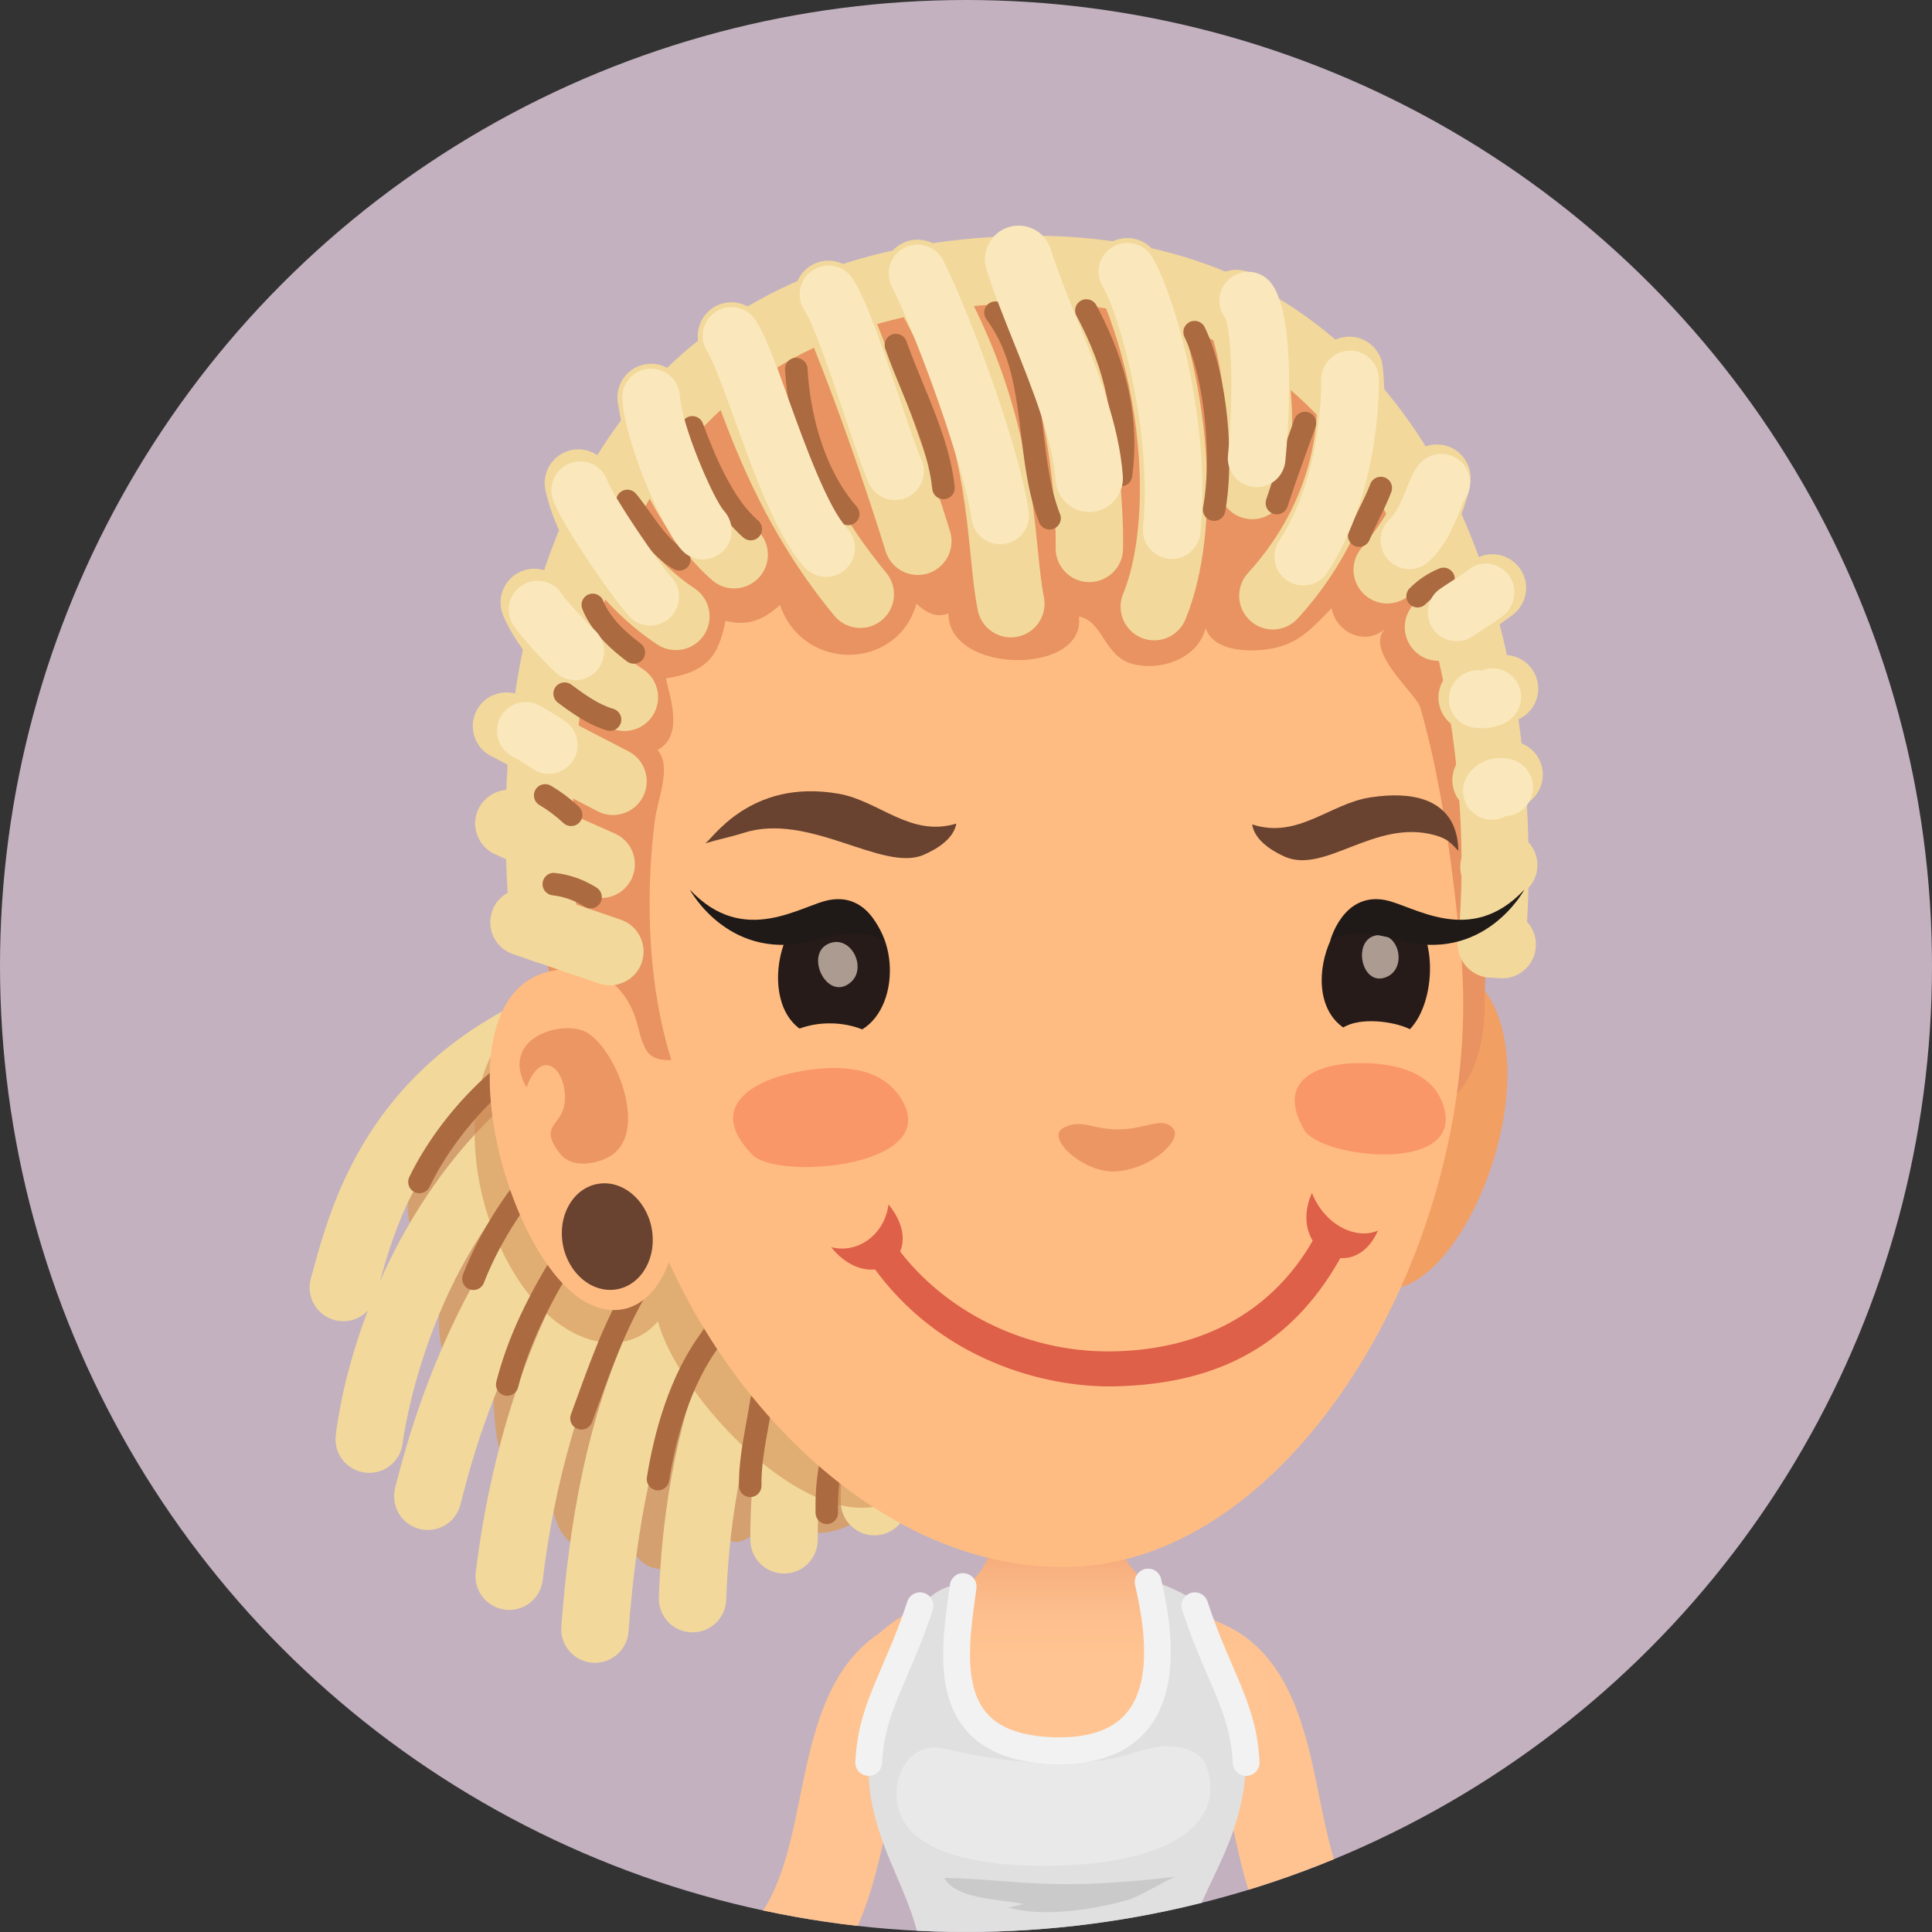 <?xml version="1.0" encoding="iso-8859-1"?>
<!-- Generator: Adobe Illustrator 16.0.0, SVG Export Plug-In . SVG Version: 6.00 Build 0)  -->
<!DOCTYPE svg PUBLIC "-//W3C//DTD SVG 1.1//EN" "http://www.w3.org/Graphics/SVG/1.1/DTD/svg11.dtd">
<svg version="1.1" xmlns="http://www.w3.org/2000/svg" xmlns:xlink="http://www.w3.org/1999/xlink" x="0px" y="0px" width="66px"
	 height="66px" viewBox="0 0 66 66" style="enable-background:new 0 0 66 66;" xml:space="preserve">
<rect x="0" y="0" width="66" height="66" fill="#333333" stroke="none"/>
<g id="Layer_103">
	<g>
		<defs>
			<circle id="SVGID_1_" cx="33" cy="33" r="33"/>
		</defs>
		<clipPath id="SVGID_2_">
			<use xlink:href="#SVGID_1_"  style="overflow:visible;"/>
		</clipPath>
		<rect style="clip-path:url(#SVGID_2_);fill:#C3B1BF;" width="66" height="65.998"/>
		<path style="clip-path:url(#SVGID_2_);fill:#FEC391;" d="M32.42,58.234c0.849-0.103,1.455-0.887,1.355-1.751
			c-0.101-0.866-0.876-1.482-1.72-1.381c-3.537,0.427-4.19,3.647-4.716,6.235c-0.358,1.769-0.729,3.596-1.859,4.637
			c-0.008,0.007-0.014,0.016-0.021,0.023h3.75c0.604-1.298,0.896-2.712,1.162-4.021C30.935,59.2,31.271,58.374,32.42,58.234z"/>
		<path style="clip-path:url(#SVGID_2_);fill:#FEC391;" d="M45.061,61.338c-0.525-2.588-1.179-5.809-4.717-6.235
			c-0.844-0.102-1.618,0.515-1.719,1.381c-0.101,0.864,0.506,1.648,1.355,1.751c1.148,0.14,1.485,0.966,2.049,3.742
			c0.266,1.31,0.557,2.724,1.162,4.021h3.749c-0.008-0.008-0.013-0.017-0.021-0.023C45.789,64.934,45.419,63.106,45.061,61.338z"/>
		<linearGradient id="SVGID_3_" gradientUnits="userSpaceOnUse" x1="36.202" y1="51.845" x2="36.202" y2="56.538">
			<stop  offset="0" style="stop-color:#EE996D"/>
			<stop  offset="0.016" style="stop-color:#EE9A6E"/>
			<stop  offset="0.373" style="stop-color:#F8B181"/>
			<stop  offset="0.709" style="stop-color:#FDBF8D"/>
			<stop  offset="1" style="stop-color:#FFC491"/>
		</linearGradient>
		<path style="clip-path:url(#SVGID_2_);fill:url(#SVGID_3_);" d="M39.479,54.173c-2.078-0.909-0.678-3.395-3.404-3.395
			c-2.684,0-1.474,2.802-3.422,3.538c-4.533,1.712-4.498,4.34-1.814,7.022c2.684,2.685,7.4,3.073,11.079-0.26
			C45.596,57.748,41.556,55.081,39.479,54.173z"/>
		<path style="clip-path:url(#SVGID_2_);fill:#E0E0E0;" d="M41.774,63.439c1.912-4.276-0.096-6.542-1.096-8.835
			c-0.182-0.15-1.037-0.536-1.229-0.561c0.378,1.679,0.951,5.763-3.25,5.763c-4.244,0-3.83-3.379-3.527-5.642
			c-0.267-0.012-0.669,0.175-0.921,0.419c-1.186,3.608-3.166,4.623-1.346,8.977c0.312,0.747,0.711,1.592,0.929,2.438h9.352
			C40.926,65.147,41.358,64.371,41.774,63.439z"/>
		<path style="opacity:0.1;clip-path:url(#SVGID_2_);" d="M32.251,64.151c0.427,0.718,1.717,0.707,2.729,0.894
			c-0.176,0.024-0.351,0.093-0.532,0.121c1.217,0.336,2.913,0.077,4.121-0.274c0.384-0.112,1.422-0.76,1.627-0.782
			c-1.429,0.162-2.76,0.279-4.21,0.251C34.716,64.334,33.486,64.171,32.251,64.151z"/>
		<path style="clip-path:url(#SVGID_2_);fill:#F2F2F2;" d="M39.121,53.599c-0.246,0.056-0.401,0.3-0.345,0.546
			c0.192,0.855,0.705,3.128-0.261,4.336c-0.46,0.577-1.239,0.869-2.315,0.869c-1.176,0-2.013-0.277-2.489-0.822
			c-0.813-0.932-0.581-2.619-0.395-3.975l0.04-0.291c0.033-0.251-0.143-0.48-0.393-0.514c-0.251-0.045-0.48,0.143-0.514,0.392
			l-0.039,0.288c-0.212,1.539-0.475,3.455,0.611,4.7c0.657,0.753,1.726,1.136,3.178,1.136c1.367,0,2.387-0.408,3.029-1.213
			c1.24-1.551,0.657-4.135,0.438-5.106C39.612,53.697,39.368,53.543,39.121,53.599z"/>
		<path style="clip-path:url(#SVGID_2_);fill:#F2F2F2;" d="M31.572,54.42c-0.241-0.08-0.498,0.053-0.577,0.292
			c-0.291,0.887-0.592,1.585-0.857,2.201c-0.477,1.107-0.854,1.981-0.919,3.274c-0.013,0.252,0.182,0.467,0.434,0.479
			c0.008,0.001,0.016,0.001,0.023,0.001c0.242,0,0.444-0.19,0.456-0.435c0.058-1.128,0.388-1.896,0.846-2.959
			c0.272-0.633,0.582-1.352,0.887-2.277C31.942,54.758,31.812,54.499,31.572,54.42z"/>
		<path style="clip-path:url(#SVGID_2_);fill:#F2F2F2;" d="M41.251,54.712c-0.079-0.239-0.336-0.372-0.577-0.292
			c-0.239,0.079-0.37,0.338-0.291,0.577c0.304,0.926,0.613,1.645,0.886,2.277c0.458,1.063,0.789,1.831,0.846,2.959
			c0.013,0.244,0.215,0.435,0.456,0.435c0.008,0,0.017,0,0.024-0.001c0.252-0.013,0.445-0.228,0.433-0.479
			c-0.065-1.293-0.442-2.167-0.919-3.274C41.843,56.297,41.542,55.599,41.251,54.712z"/>
		<path style="opacity:0.3;clip-path:url(#SVGID_2_);fill:#FFFFFF;" d="M38.95,59.818c-2.064,0.705-4.574,0.42-6.688-0.081
			c-1.216-0.286-1.904,1.037-1.534,2.164c0.49,1.494,3.014,1.878,5.213,1.837c4.339-0.079,5.97-1.631,5.242-3.47
			C40.988,59.774,40.061,59.438,38.95,59.818z"/>
		<path style="clip-path:url(#SVGID_2_);fill:#D4A070;" d="M28.183,33.766c-0.771-0.79-1.824-1.276-2.955-1.481
			c-1.594-0.285-3.345-0.004-4.683,0.8c-1.569,0.945-2.915,2.157-3.965,3.659c-0.855,1.222-2.304,2.421-2.602,3.928
			c-0.215,1.083,0.214,2.261,1.31,1.172c-0.311,1.116-0.326,2.359-0.287,3.51c0.046,1.331,0.779,2.346,1.868,0.882
			c-0.052,1.104-0.147,5.865,1.671,3.301c0.258,0.875,0.15,2.305,0.808,3.021c0.81,0.884,1.597-0.344,1.885-1.029
			c0.125,0.766,0.275,1.956,1.289,2.072c0.896,0.104,1.69-1.154,1.95-1.893c0.371,1.92,1.521,0.517,2.202-0.253
			c0.625,1.437,2.272,0.96,3.242,0.013c2.627-2.569,1.998-7.08,1.68-10.345C31.318,38.286,30.166,35.795,28.183,33.766z"/>
		<path style="clip-path:url(#SVGID_2_);fill:#F2D89B;" d="M28.55,32.1c-0.003,0-0.006,0-0.009,0
			c-14.799,0.112-16.946,7.997-17.864,11.364l-0.059,0.215c-0.168,0.613,0.192,1.247,0.806,1.415
			c0.102,0.027,0.204,0.041,0.306,0.041c0.505,0,0.969-0.335,1.109-0.847l0.06-0.219c0.911-3.344,2.607-9.567,15.66-9.667
			c0.636-0.004,1.147-0.523,1.143-1.16C29.696,32.609,29.182,32.1,28.55,32.1z"/>
		<path style="clip-path:url(#SVGID_2_);fill:#F2D89B;" d="M28.321,33.812c-11.735-0.28-16.164,9.811-16.85,15.207
			c-0.081,0.631,0.366,1.207,0.996,1.288c0.05,0.006,0.099,0.008,0.147,0.008c0.571,0,1.066-0.424,1.141-1.006
			c0.069-0.545,1.82-13.201,14.025-13.201c0.158,0,0.317,0.003,0.479,0.007c0.656,0.005,1.165-0.485,1.182-1.12
			C29.459,34.357,28.957,33.829,28.321,33.812z"/>
		<path style="clip-path:url(#SVGID_2_);fill:#F2D89B;" d="M28.045,32.7c-7.888,4.172-12.51,9.935-14.548,18.137
			c-0.153,0.617,0.223,1.242,0.84,1.395c0.094,0.024,0.187,0.034,0.279,0.034c0.517,0,0.986-0.35,1.116-0.873
			c1.176-4.732,3.843-11.607,13.39-16.657c0.562-0.297,0.776-0.994,0.479-1.557C29.304,32.617,28.606,32.402,28.045,32.7z"/>
		<path style="clip-path:url(#SVGID_2_);fill:#F2D89B;" d="M29.696,34.59c-10.101,3.536-12.759,13.495-13.444,19.117
			c-0.076,0.632,0.372,1.205,1.004,1.282c0.048,0.006,0.094,0.009,0.141,0.009c0.574,0,1.07-0.429,1.142-1.012
			c0.758-6.22,3.441-14.255,11.92-17.225c0.6-0.21,0.916-0.866,0.706-1.467C30.953,34.695,30.295,34.375,29.696,34.59z"/>
		<path style="clip-path:url(#SVGID_2_);fill:#F2D89B;" d="M31.721,35.979c-10.197,3.694-12.044,12.947-12.546,19.587
			c-0.048,0.635,0.428,1.188,1.062,1.235c0.03,0.002,0.059,0.003,0.088,0.003c0.597,0,1.102-0.46,1.147-1.064
			c0.492-6.509,2.19-14.392,11.034-17.596c0.598-0.217,0.906-0.877,0.69-1.475C32.979,36.071,32.319,35.763,31.721,35.979z"/>
		<path style="clip-path:url(#SVGID_2_);fill:#F2D89B;" d="M31.729,38.052c-7.647,3.249-9.06,11.747-9.221,16.523
			c-0.021,0.636,0.476,1.168,1.112,1.188c0.013,0.001,0.026,0.001,0.039,0.001c0.618,0,1.129-0.49,1.15-1.112
			c0.143-4.228,1.348-11.731,7.82-14.48c0.585-0.249,0.857-0.925,0.609-1.511C32.991,38.076,32.315,37.804,31.729,38.052z"/>
		<path style="clip-path:url(#SVGID_2_);fill:#F2D89B;" d="M32.537,39.281c-5.74,3.267-6.923,9.051-6.904,13.328
			c0.003,0.633,0.518,1.146,1.151,1.146c0.002,0,0.004,0,0.005,0c0.636-0.003,1.149-0.521,1.146-1.156
			c-0.016-3.663,0.967-8.6,5.74-11.315c0.553-0.314,0.746-1.018,0.431-1.57C33.792,39.161,33.088,38.969,32.537,39.281z"/>
		<path style="clip-path:url(#SVGID_2_);fill:#F2D89B;" d="M32.963,41.062c-3.691,2.704-4.243,7.574-4.243,10.237
			c0,0.636,0.516,1.151,1.151,1.151s1.151-0.516,1.151-1.151c0-1.793,0.322-6.197,3.302-8.379c0.513-0.375,0.624-1.096,0.248-1.609
			C34.197,40.799,33.478,40.687,32.963,41.062z"/>
		<path style="opacity:0.5;clip-path:url(#SVGID_2_);fill:#CF854D;" d="M27.539,36.516c-2.014-1.662-5.907-2.842-8.532-2.194
			c-0.154,0.038-0.307,0.082-0.455,0.134c-2.577,0.897-2.819,4.725-1.709,7.566c1.512,3.875,4.334,4.64,5.633,3.117
			c0.603,2.32,4.571,6.846,7.439,6.328c2.229-0.403,1.95-2.818,2.411-4.548C33.411,42.832,30.531,38.986,27.539,36.516z"/>
		<path style="clip-path:url(#SVGID_2_);fill:#AB6A3F;" d="M19.768,34.933c-2.431,0.623-4.751,3.127-5.786,5.279
			c-0.092,0.19-0.012,0.42,0.179,0.512c0.054,0.026,0.11,0.038,0.166,0.038c0.144,0,0.281-0.08,0.347-0.218
			c0.958-1.991,3.082-4.303,5.286-4.868c0.205-0.053,0.329-0.262,0.276-0.467C20.183,35.003,19.975,34.884,19.768,34.933z"/>
		<path style="clip-path:url(#SVGID_2_);fill:#AB6A3F;" d="M19.575,38.52c-1.693,1.112-3.109,3.327-3.761,5.028
			c-0.076,0.198,0.023,0.421,0.221,0.496c0.045,0.017,0.092,0.025,0.138,0.025c0.154,0,0.3-0.094,0.358-0.247
			c0.588-1.534,1.923-3.648,3.466-4.661c0.177-0.116,0.227-0.354,0.109-0.532C19.99,38.453,19.753,38.401,19.575,38.52z"/>
		<path style="clip-path:url(#SVGID_2_);fill:#AB6A3F;" d="M19.686,42.361c-0.179-0.111-0.416-0.062-0.53,0.116
			c-1.14,1.78-1.818,3.237-2.201,4.726c-0.053,0.205,0.07,0.414,0.275,0.467c0.032,0.008,0.064,0.013,0.097,0.013
			c0.171,0,0.326-0.115,0.371-0.288c0.362-1.406,1.011-2.795,2.104-4.502C19.916,42.713,19.864,42.476,19.686,42.361z"/>
		<path style="clip-path:url(#SVGID_2_);fill:#AB6A3F;" d="M21.854,43.16c-0.997,1.441-1.583,3.051-2.15,4.609l-0.201,0.551
			c-0.073,0.199,0.029,0.42,0.228,0.492c0.044,0.017,0.089,0.024,0.133,0.024c0.156,0,0.303-0.097,0.36-0.252l0.202-0.553
			c0.575-1.582,1.119-3.076,2.061-4.437c0.12-0.174,0.077-0.413-0.098-0.533C22.213,42.939,21.975,42.984,21.854,43.16z"/>
		<path style="clip-path:url(#SVGID_2_);fill:#AB6A3F;" d="M24.019,45.45c-1.165,1.516-1.688,3.564-1.92,5.018
			c-0.034,0.209,0.108,0.406,0.318,0.439c0.021,0.004,0.041,0.005,0.061,0.005c0.186,0,0.349-0.134,0.379-0.323
			c0.219-1.364,0.703-3.282,1.771-4.671c0.129-0.168,0.098-0.409-0.07-0.538C24.39,45.252,24.147,45.282,24.019,45.45z"/>
		<path style="clip-path:url(#SVGID_2_);fill:#AB6A3F;" d="M26.069,47.457c-0.214-0.032-0.404,0.114-0.435,0.324
			c-0.041,0.283-0.093,0.565-0.145,0.849c-0.125,0.689-0.255,1.403-0.244,2.134c0.003,0.211,0.174,0.379,0.384,0.379
			c0.002,0,0.003,0,0.005,0c0.213-0.003,0.382-0.178,0.379-0.389c-0.01-0.658,0.107-1.303,0.231-1.986
			c0.054-0.292,0.106-0.584,0.148-0.876C26.425,47.682,26.279,47.487,26.069,47.457z"/>
		<path style="clip-path:url(#SVGID_2_);fill:#AB6A3F;" d="M28.577,49.234c-0.202-0.056-0.416,0.063-0.472,0.269
			c-0.182,0.661-0.262,1.375-0.244,2.186c0.004,0.209,0.175,0.376,0.383,0.376c0.003,0,0.006,0,0.009,0
			c0.212-0.005,0.38-0.18,0.375-0.392c-0.016-0.734,0.056-1.378,0.218-1.966C28.901,49.502,28.781,49.291,28.577,49.234z"/>
		<path style="clip-path:url(#SVGID_2_);fill:#F29F63;" d="M46.905,35.854c-0.367,1.009-1.846,6.528-1.657,7.663
			c0.009,0.05,0.018,0.099,0.025,0.147c0.791,0.367,1.642,0.576,2.519,0.334c2.731-0.752,5.275-8.153,2.511-10.621
			C48.976,32.192,47.83,33.309,46.905,35.854z"/>
		<path style="clip-path:url(#SVGID_2_);fill:#E89361;" d="M18.815,20.135c-1.032,4.928-1.277,11.458,1.094,16.164
			c1.237,2.459,4.19,0.816,6.275,0.301c2.564-0.635,5.143-1.213,7.723-1.782c4.24-0.935,9.654-1.819,12.421,1.5
			c2.671,3.205,4.386,0.8,4.389-1.941c0.004-3.397,0.87-8.997,0.008-12.728C46.521,3.514,21.524,7.192,18.815,20.135z"/>
		<path style="clip-path:url(#SVGID_2_);fill:#FFBC82;" d="M33.5,15.117c-11.521,1.568-13.343,12.108-12.221,22.438
			c0.841,7.738,7.775,16.375,15.531,15.96c7.771-0.413,14.01-11.613,13.085-21.126C48.892,22.048,46.666,13.326,33.5,15.117z"/>
		<path style="clip-path:url(#SVGID_2_);fill:#FFBC82;" d="M18.733,33.195c-3.775,0.931-1.56,9.698,1.277,11.286
			c1.128,0.631,2.399,0.21,2.957-1.716c0.636-0.978-0.156-4.738-0.804-7.088C21.64,33.771,20.545,32.748,18.733,33.195z"/>
		<path style="opacity:0.3;clip-path:url(#SVGID_2_);fill:#BF3C1B;" d="M19.994,35.244c-0.833-0.41-2.952,0.231-2.009,1.904
			c0.562-1.512,1.465-0.485,1.293,0.594c-0.115,0.726-0.896,0.715-0.145,1.671c0.405,0.516,1.261,0.352,1.698,0.093
			C22.219,38.683,21.009,35.744,19.994,35.244z"/>
		<path style="clip-path:url(#SVGID_2_);fill:#E89361;" d="M41.187,21.451c0.001,0.001,0.002,0.002,0.002,0.003
			c0-0.001,0.001-0.002,0.002-0.004C41.189,21.425,41.188,21.425,41.187,21.451z"/>
		<path style="clip-path:url(#SVGID_2_);fill:#E89361;" d="M34.627,13.097c-9.346-0.077-15.99,6.632-15.371,20.008
			c0.389-0.01,1.188-0.01,1.771,0.563c0.773,0.762,0.746,1.594,0.957,2.015c0.099,0.212,0.212,0.565,0.949,0.53
			c-0.558-1.808-0.762-3.722-0.74-5.609c0.01-0.889,0.071-1.776,0.19-2.657c0.085-0.633,0.578-1.791,0.075-2.325
			c0.895-0.472,0.45-1.724,0.291-2.446c1.381-0.22,1.794-0.727,2.035-1.969c0.752,0.198,1.3-0.029,1.863-0.54
			c0.781,2.294,4.012,2.258,4.661-0.045c0.306,0.287,0.667,0.51,1.091,0.33c-0.008,2.105,4.718,2.122,4.456,0.109
			c0.827,0.149,0.856,1.362,1.836,1.621c0.953,0.253,2.235-0.178,2.496-1.227c0-0.001-0.001-0.002-0.002-0.003
			c0.002-0.026,0.003-0.026,0.004-0.001c-0.001,0.002-0.002,0.003-0.002,0.004c0.288,0.885,1.765,0.839,2.455,0.658
			c0.84-0.22,1.263-0.747,1.849-1.338c0.159,0.862,1.184,1.31,1.85,0.685c-0.769,0.723,0.954,2.166,1.166,2.671
			C49.892,27.406,49.623,13.221,34.627,13.097z"/>
		
			<ellipse transform="matrix(-0.191 -0.982 0.982 -0.191 -16.772 70.654)" style="clip-path:url(#SVGID_2_);fill:#694330;" cx="20.716" cy="42.235" rx="1.829" ry="1.542"/>
		<path style="clip-path:url(#SVGID_2_);fill:#F2D89B;" d="M33.385,8.132c-5.03,0.412-8.978,2.32-11.733,5.671
			c-5.079,6.175-4.496,15.318-4.188,18.045c0.054,0.629,0.611,1.104,1.235,1.048c0.634-0.048,1.107-0.602,1.06-1.235l-0.015-0.138
			c-0.274-2.429-0.819-10.779,3.687-16.258c2.345-2.85,5.758-4.478,10.143-4.837c4.747-0.393,8.538,0.822,11.273,3.603
			c4.839,4.919,5.396,13.692,4.962,18.102c-0.063,0.633,0.399,1.196,1.032,1.259c0.039,0.004,0.077,0.006,0.114,0.006
			c0.586,0,1.086-0.444,1.146-1.039c0.13-1.325,1.081-13.139-5.612-19.941C43.251,9.126,38.842,7.687,33.385,8.132z"/>
		<path style="clip-path:url(#SVGID_2_);fill:#F2D89B;" d="M38.044,8.231c-0.581,0.259-0.842,0.939-0.583,1.521
			c1.771,3.976,1.79,8.395,0.907,10.532c-0.243,0.588,0.037,1.262,0.624,1.504c0.145,0.06,0.293,0.087,0.439,0.087
			c0.452,0,0.882-0.268,1.064-0.712c1.273-3.085,0.882-8.278-0.932-12.349C39.306,8.232,38.623,7.973,38.044,8.231z"/>
		<path style="clip-path:url(#SVGID_2_);fill:#F2D89B;" d="M45.972,11.507c-0.632,0.066-1.091,0.634-1.024,1.266
			c0.352,3.344-1.298,5.695-2.313,6.8c-0.43,0.468-0.399,1.196,0.068,1.627c0.222,0.203,0.501,0.304,0.779,0.304
			c0.311,0,0.621-0.125,0.848-0.373c1.277-1.39,3.354-4.355,2.907-8.599C47.171,11.899,46.611,11.439,45.972,11.507z"/>
		<path style="clip-path:url(#SVGID_2_);fill:#F2D89B;" d="M23.721,20.096c-1.357-0.892-2.55-2.504-2.836-3.837
			c-0.134-0.622-0.75-1.017-1.368-0.884c-0.621,0.134-1.018,0.746-0.884,1.367c0.414,1.928,1.951,4.05,3.825,5.278
			c0.194,0.128,0.413,0.188,0.631,0.188c0.374,0,0.742-0.183,0.963-0.52C24.401,21.158,24.253,20.444,23.721,20.096z"/>
		<path style="clip-path:url(#SVGID_2_);fill:#F2D89B;" d="M34.211,7.872c-0.548,0.324-0.729,1.029-0.404,1.577
			c2.387,4.03,2.258,9.197,2.256,9.249c-0.02,0.636,0.479,1.167,1.114,1.188c0.013,0,0.024,0,0.037,0c0.618,0,1.13-0.49,1.15-1.113
			c0.008-0.237,0.16-5.877-2.576-10.497C35.464,7.729,34.756,7.547,34.211,7.872z"/>
		<path style="clip-path:url(#SVGID_2_);fill:#F2D89B;" d="M29.361,9.604c-0.249-0.583-0.924-0.855-1.511-0.608
			c-0.585,0.249-0.857,0.925-0.608,1.511c1.672,3.928,2.997,8.275,3.01,8.319c0.151,0.497,0.607,0.816,1.102,0.816
			c0.111,0,0.224-0.016,0.335-0.049c0.608-0.186,0.952-0.828,0.768-1.437C32.4,17.975,31.082,13.65,29.361,9.604z"/>
		<path style="clip-path:url(#SVGID_2_);fill:#F2D89B;" d="M41.827,9.294c-0.593,0.229-0.888,0.896-0.658,1.488
			c1.105,2.86,0.509,5.469,0.494,5.528c-0.151,0.616,0.224,1.239,0.84,1.393c0.093,0.023,0.187,0.034,0.279,0.034
			c0.517,0,0.985-0.349,1.116-0.873c0.033-0.134,0.804-3.328-0.582-6.911C43.088,9.358,42.422,9.065,41.827,9.294z"/>
		<path style="clip-path:url(#SVGID_2_);fill:#F2D89B;" d="M23.38,13.4c-0.099-0.627-0.682-1.059-1.315-0.958
			c-0.629,0.098-1.059,0.687-0.96,1.315c0.604,3.864,3.136,5.992,3.243,6.081c0.215,0.178,0.475,0.264,0.732,0.264
			c0.332,0,0.661-0.143,0.889-0.418c0.405-0.491,0.336-1.217-0.155-1.621C25.795,18.047,23.851,16.413,23.38,13.4z"/>
		<path style="clip-path:url(#SVGID_2_);fill:#F2D89B;" d="M35.455,18.793c-0.234-2.337-0.589-5.869-3.126-10.052
			C32,8.197,31.292,8.024,30.748,8.354c-0.544,0.329-0.718,1.038-0.388,1.582c2.267,3.736,2.577,6.829,2.804,9.087
			c0.07,0.698,0.131,1.303,0.241,1.834c0.112,0.544,0.592,0.918,1.126,0.918c0.078,0,0.156-0.008,0.235-0.024
			c0.622-0.129,1.022-0.739,0.894-1.361C35.574,19.976,35.52,19.428,35.455,18.793z"/>
		<path style="clip-path:url(#SVGID_2_);fill:#F2D89B;" d="M26.09,11.142c-0.185-0.607-0.826-0.948-1.437-0.768
			c-0.608,0.186-0.952,0.828-0.767,1.437c1.208,3.978,2.631,6.821,4.615,9.223c0.228,0.276,0.557,0.418,0.889,0.418
			c0.258,0,0.518-0.086,0.732-0.264c0.49-0.404,0.56-1.131,0.154-1.62C29.078,18.116,27.519,15.847,26.09,11.142z"/>
		<path style="clip-path:url(#SVGID_2_);fill:#F2D89B;" d="M49.276,15.198c-0.626-0.102-1.221,0.319-1.325,0.945
			c-0.159,0.953-1.08,2.168-1.423,2.558c-0.422,0.476-0.378,1.203,0.098,1.625c0.22,0.194,0.492,0.291,0.764,0.291
			c0.317,0,0.634-0.132,0.862-0.388c0.17-0.192,1.675-1.932,1.971-3.706C50.327,15.896,49.903,15.303,49.276,15.198z"/>
		<path style="clip-path:url(#SVGID_2_);fill:#F2D89B;" d="M50.306,19.154l-1.842,1.339c-0.515,0.374-0.629,1.094-0.255,1.608
			c0.226,0.31,0.576,0.475,0.933,0.475c0.234,0,0.472-0.071,0.676-0.22l1.842-1.339c0.515-0.375,0.628-1.095,0.255-1.608
			C51.539,18.895,50.818,18.779,50.306,19.154z"/>
		<path style="clip-path:url(#SVGID_2_);fill:#F2D89B;" d="M21.948,22.849c-0.527-0.336-2.145-1.557-2.638-2.718
			c-0.248-0.586-0.924-0.86-1.509-0.61c-0.586,0.249-0.859,0.925-0.61,1.51c0.857,2.022,3.251,3.589,3.521,3.761
			c0.191,0.122,0.405,0.18,0.617,0.18c0.38,0,0.753-0.188,0.973-0.532C22.643,23.901,22.485,23.189,21.948,22.849z"/>
		<path style="clip-path:url(#SVGID_2_);fill:#F2D89B;" d="M51.092,22.415l-1.106,0.304c-0.613,0.168-0.974,0.802-0.806,1.415
			c0.141,0.512,0.604,0.847,1.109,0.847c0.102,0,0.204-0.014,0.306-0.041l1.106-0.305c0.614-0.168,0.975-0.801,0.806-1.415
			C52.339,22.606,51.703,22.248,51.092,22.415z"/>
		<path style="clip-path:url(#SVGID_2_);fill:#F2D89B;" d="M51.289,25.344l-0.787,0.186c-0.619,0.146-1.003,0.766-0.857,1.384
			c0.125,0.531,0.598,0.888,1.12,0.888c0.088,0,0.177-0.01,0.265-0.03l0.788-0.186c0.618-0.146,1.002-0.766,0.856-1.385
			C52.527,25.581,51.906,25.195,51.289,25.344z"/>
		<path style="clip-path:url(#SVGID_2_);fill:#F2D89B;" d="M51.144,28.422l-0.332,0.066c-0.624,0.124-1.029,0.729-0.906,1.354
			c0.108,0.548,0.59,0.927,1.128,0.927c0.075,0,0.149-0.007,0.226-0.021l0.333-0.066c0.624-0.124,1.029-0.729,0.905-1.354
			C52.374,28.705,51.769,28.3,51.144,28.422z"/>
		<path style="clip-path:url(#SVGID_2_);fill:#F2D89B;" d="M51.397,31.12l-0.367-0.024c-0.623-0.032-1.184,0.438-1.226,1.071
			c-0.043,0.635,0.438,1.185,1.071,1.227l0.367,0.024c0.026,0.002,0.053,0.003,0.078,0.003c0.601,0,1.107-0.466,1.147-1.074
			C52.512,31.712,52.031,31.163,51.397,31.12z"/>
		<path style="clip-path:url(#SVGID_2_);fill:#F2D89B;" d="M21.472,25.668l-3.64-1.886c-0.563-0.292-1.26-0.071-1.552,0.492
			c-0.293,0.565-0.072,1.261,0.493,1.553l3.64,1.885c0.169,0.088,0.351,0.13,0.528,0.13c0.417,0,0.819-0.228,1.023-0.622
			C22.258,26.654,22.037,25.96,21.472,25.668z"/>
		<path style="clip-path:url(#SVGID_2_);fill:#F2D89B;" d="M21.003,28.473l-3.154-1.394c-0.581-0.256-1.261,0.007-1.519,0.588
			c-0.257,0.582,0.007,1.262,0.588,1.519l3.154,1.393c0.151,0.066,0.31,0.099,0.465,0.099c0.442,0,0.863-0.256,1.054-0.687
			C21.848,29.408,21.584,28.729,21.003,28.473z"/>
		<path style="clip-path:url(#SVGID_2_);fill:#F2D89B;" d="M21.205,31.417l-2.933-1.001c-0.605-0.206-1.257,0.117-1.462,0.719
			s0.116,1.257,0.719,1.461l2.933,1.001c0.124,0.042,0.249,0.062,0.372,0.062c0.479,0,0.927-0.302,1.09-0.78
			C22.129,32.276,21.808,31.621,21.205,31.417z"/>
		<path style="clip-path:url(#SVGID_2_);fill:#AB6A3F;" d="M40.641,11c-0.19,0.093-0.27,0.322-0.177,0.513
			c0.736,1.515,0.926,4.285,0.634,5.825c-0.04,0.209,0.098,0.409,0.306,0.449c0.023,0.004,0.048,0.007,0.072,0.007
			c0.18,0,0.342-0.129,0.376-0.313c0.321-1.692,0.116-4.63-0.698-6.303C41.061,10.987,40.832,10.906,40.641,11z"/>
		<path style="clip-path:url(#SVGID_2_);fill:#AB6A3F;" d="M44.71,14.09c-0.2-0.074-0.42,0.033-0.491,0.233l-0.211,0.587
			c-0.24,0.666-0.543,1.505-0.754,2.159c-0.064,0.202,0.046,0.419,0.247,0.483c0.04,0.013,0.079,0.019,0.118,0.019
			c0.162,0,0.313-0.104,0.365-0.267c0.208-0.646,0.508-1.476,0.745-2.134l0.213-0.592C45.014,14.38,44.909,14.16,44.71,14.09z"/>
		<path style="clip-path:url(#SVGID_2_);fill:#AB6A3F;" d="M47.306,16.311c-0.199-0.076-0.42,0.025-0.495,0.224
			c-0.106,0.284-0.244,0.564-0.38,0.842c-0.127,0.261-0.253,0.52-0.357,0.778c-0.078,0.196,0.017,0.421,0.214,0.499
			c0.047,0.02,0.096,0.028,0.143,0.028c0.152,0,0.297-0.092,0.356-0.241c0.097-0.241,0.216-0.484,0.334-0.728
			c0.146-0.3,0.294-0.602,0.409-0.908C47.604,16.606,47.504,16.385,47.306,16.311z"/>
		<path style="clip-path:url(#SVGID_2_);fill:#AB6A3F;" d="M49.17,19.42c-0.373,0.15-0.725,0.385-1.016,0.678
			c-0.149,0.15-0.149,0.394,0.001,0.543c0.074,0.073,0.173,0.111,0.271,0.111c0.099,0,0.197-0.038,0.272-0.113
			c0.218-0.22,0.48-0.395,0.76-0.507c0.196-0.079,0.291-0.304,0.212-0.499C49.591,19.436,49.366,19.338,49.17,19.42z"/>
		<path style="clip-path:url(#SVGID_2_);fill:#AB6A3F;" d="M36.931,10.267c-0.187,0.101-0.258,0.332-0.157,0.52
			c1.006,1.882,1.38,3.644,1.141,5.389c-0.029,0.21,0.118,0.403,0.328,0.433c0.018,0.002,0.035,0.003,0.053,0.003
			c0.188,0,0.354-0.14,0.38-0.332c0.261-1.91-0.14-3.825-1.225-5.854C37.351,10.237,37.117,10.167,36.931,10.267z"/>
		<path style="clip-path:url(#SVGID_2_);fill:#AB6A3F;" d="M35.644,14.766c-0.181-1.489-0.367-3.03-1.331-4.317
			c-0.126-0.168-0.367-0.202-0.536-0.077c-0.171,0.128-0.205,0.368-0.078,0.538c0.841,1.122,1.007,2.495,1.184,3.949
			c0.121,1.002,0.247,2.039,0.614,2.985c0.06,0.152,0.204,0.245,0.358,0.245c0.046,0,0.093-0.009,0.139-0.026
			c0.197-0.076,0.296-0.299,0.219-0.496C35.879,16.709,35.765,15.766,35.644,14.766z"/>
		<path style="clip-path:url(#SVGID_2_);fill:#AB6A3F;" d="M30.965,11.66c-0.07-0.199-0.29-0.307-0.489-0.234
			c-0.2,0.07-0.305,0.289-0.234,0.49c0.166,0.473,0.365,0.957,0.568,1.448c0.453,1.102,0.923,2.242,1.039,3.346
			c0.021,0.197,0.188,0.344,0.381,0.344c0.014,0,0.027-0.001,0.041-0.003c0.211-0.021,0.363-0.211,0.342-0.422
			c-0.128-1.213-0.618-2.404-1.094-3.558C31.321,12.593,31.127,12.121,30.965,11.66z"/>
		<path style="clip-path:url(#SVGID_2_);fill:#AB6A3F;" d="M27.585,12.582c-0.012-0.212-0.194-0.35-0.404-0.362
			c-0.212,0.012-0.374,0.192-0.362,0.404c0.114,2.065,0.814,4.005,1.872,5.188c0.075,0.086,0.181,0.129,0.286,0.129
			c0.091,0,0.182-0.032,0.256-0.098c0.158-0.142,0.171-0.384,0.03-0.542C28.317,16.243,27.689,14.479,27.585,12.582z"/>
		<path style="clip-path:url(#SVGID_2_);fill:#AB6A3F;" d="M24.012,14.466c-0.072-0.198-0.291-0.3-0.492-0.228
			c-0.199,0.073-0.301,0.295-0.229,0.493c0.459,1.245,1.112,2.784,2.107,3.636c0.072,0.061,0.161,0.092,0.249,0.092
			c0.108,0,0.216-0.046,0.292-0.135c0.138-0.16,0.119-0.403-0.042-0.541C25.028,17.039,24.405,15.534,24.012,14.466z"/>
		<path style="clip-path:url(#SVGID_2_);fill:#AB6A3F;" d="M23.396,18.775c-0.482-0.271-0.822-0.75-1.182-1.257
			c-0.159-0.225-0.317-0.447-0.486-0.651c-0.136-0.162-0.377-0.188-0.541-0.05c-0.163,0.135-0.186,0.377-0.05,0.54
			c0.157,0.189,0.303,0.396,0.451,0.605c0.393,0.553,0.799,1.126,1.432,1.482c0.06,0.033,0.124,0.049,0.188,0.049
			c0.135,0,0.265-0.07,0.335-0.195C23.646,19.113,23.581,18.88,23.396,18.775z"/>
		<path style="clip-path:url(#SVGID_2_);fill:#AB6A3F;" d="M20.605,20.521c-0.078-0.197-0.303-0.293-0.498-0.215
			c-0.196,0.078-0.293,0.301-0.214,0.498c0.246,0.621,0.747,1.208,1.53,1.794c0.069,0.051,0.149,0.076,0.229,0.076
			c0.117,0,0.232-0.054,0.308-0.153c0.127-0.171,0.093-0.41-0.077-0.538C21.217,21.485,20.799,21.007,20.605,20.521z"/>
		<path style="clip-path:url(#SVGID_2_);fill:#AB6A3F;" d="M20.949,24.215c-0.502-0.146-1.002-0.504-1.431-0.826
			c-0.169-0.127-0.41-0.093-0.537,0.076c-0.128,0.169-0.094,0.41,0.076,0.537c0.482,0.363,1.051,0.766,1.676,0.949
			c0.036,0.011,0.072,0.016,0.108,0.016c0.166,0,0.319-0.108,0.368-0.275C21.27,24.487,21.153,24.274,20.949,24.215z"/>
		<path style="clip-path:url(#SVGID_2_);fill:#AB6A3F;" d="M18.816,26.84c-0.184-0.106-0.418-0.046-0.525,0.137
			c-0.106,0.184-0.045,0.418,0.138,0.525c0.287,0.168,0.57,0.381,0.818,0.614c0.074,0.069,0.169,0.104,0.264,0.104
			c0.102,0,0.203-0.04,0.279-0.121c0.146-0.153,0.138-0.397-0.017-0.542C19.483,27.284,19.152,27.036,18.816,26.84z"/>
		<path style="clip-path:url(#SVGID_2_);fill:#AB6A3F;" d="M20.381,30.323c-0.439-0.277-0.932-0.451-1.423-0.501
			c-0.211-0.027-0.4,0.131-0.422,0.342s0.132,0.4,0.343,0.421c0.369,0.039,0.757,0.176,1.092,0.387
			c0.063,0.041,0.135,0.06,0.204,0.06c0.128,0,0.253-0.063,0.325-0.179C20.613,30.673,20.56,30.436,20.381,30.323z"/>
		<path style="clip-path:url(#SVGID_2_);fill:#FAE7BB;" d="M35.895,8.515c-0.191-0.605-0.838-0.944-1.444-0.75
			c-0.606,0.191-0.942,0.838-0.751,1.444c0.249,0.789,0.578,1.607,0.926,2.476c0.655,1.633,1.333,3.322,1.436,4.739
			c0.044,0.605,0.549,1.067,1.147,1.067c0.027,0,0.056-0.001,0.084-0.003c0.635-0.046,1.111-0.598,1.065-1.231
			c-0.129-1.774-0.874-3.633-1.595-5.43C36.431,10.001,36.118,9.221,35.895,8.515z"/>
		<path style="clip-path:url(#SVGID_2_);fill:#FAE7BB;" d="M38.003,8.44c-0.466,0.282-0.614,0.888-0.333,1.353
			c0.546,0.902,1.705,4.9,1.378,8.219c-0.053,0.541,0.343,1.023,0.884,1.076c0.033,0.004,0.065,0.006,0.098,0.006
			c0.501,0,0.93-0.38,0.979-0.889c0.373-3.783-0.878-8.151-1.653-9.432C39.073,8.307,38.468,8.158,38.003,8.44z"/>
		<path style="clip-path:url(#SVGID_2_);fill:#FAE7BB;" d="M41.977,9.543c-0.383,0.35-0.427,0.931-0.113,1.332
			c0.201,0.475,0.284,2.631,0.085,4.688c-0.053,0.541,0.344,1.022,0.885,1.075c0.032,0.003,0.064,0.005,0.097,0.005
			c0.501,0,0.93-0.381,0.979-0.891c0.081-0.839,0.438-5.075-0.541-6.146C43.002,9.204,42.378,9.176,41.977,9.543z"/>
		<path style="clip-path:url(#SVGID_2_);fill:#FAE7BB;" d="M46.094,11.978c-0.545,0.016-0.973,0.468-0.958,1.012
			c0.001,0.032,0.07,3.183-1.438,5.486c-0.298,0.455-0.17,1.066,0.285,1.364c0.166,0.109,0.354,0.161,0.538,0.161
			c0.321,0,0.637-0.157,0.825-0.446c1.842-2.814,1.763-6.466,1.759-6.619C47.091,12.392,46.636,11.961,46.094,11.978z"/>
		<path style="clip-path:url(#SVGID_2_);fill:#FAE7BB;" d="M48.467,15.873c-0.178,0.224-0.288,0.495-0.415,0.81
			c-0.147,0.366-0.332,0.819-0.584,1.06c-0.394,0.376-0.408,1-0.033,1.394c0.194,0.203,0.453,0.305,0.713,0.305
			c0.245,0,0.489-0.09,0.681-0.272c0.56-0.533,0.843-1.234,1.05-1.746c0.056-0.137,0.1-0.26,0.147-0.345
			c0.318-0.425,0.243-1.027-0.175-1.36C49.425,15.379,48.805,15.449,48.467,15.873z"/>
		<path style="clip-path:url(#SVGID_2_);fill:#FAE7BB;" d="M50.108,19.507c-0.093,0.071-0.347,0.234-0.556,0.372
			c-0.18,0.116-0.333,0.219-0.382,0.255c-0.435,0.322-0.523,0.93-0.205,1.367c0.191,0.264,0.492,0.403,0.798,0.403
			c0.199,0,0.401-0.06,0.575-0.185c0.047-0.032,0.161-0.106,0.293-0.192c0.517-0.339,0.672-0.444,0.78-0.546
			c0.398-0.371,0.439-1.012,0.068-1.41C51.109,19.175,50.507,19.136,50.108,19.507z"/>
		<path style="clip-path:url(#SVGID_2_);fill:#FAE7BB;" d="M30.906,8.456c-0.487,0.243-0.686,0.834-0.443,1.321
			c0.86,1.731,2.459,6.081,2.729,7.97c0.07,0.491,0.492,0.846,0.975,0.846c0.046,0,0.094-0.004,0.141-0.01
			c0.538-0.077,0.912-0.577,0.836-1.115c-0.311-2.166-1.982-6.69-2.916-8.567C31.984,8.413,31.394,8.215,30.906,8.456z"/>
		<path style="clip-path:url(#SVGID_2_);fill:#FAE7BB;" d="M30.724,13.585c-0.659-1.966-1.159-3.408-1.602-4.073
			c-0.3-0.454-0.912-0.576-1.365-0.277c-0.453,0.301-0.577,0.913-0.276,1.365c0.332,0.502,0.96,2.373,1.375,3.61
			c0.33,0.983,0.615,1.834,0.825,2.297c0.164,0.363,0.522,0.578,0.897,0.578c0.136,0,0.274-0.028,0.406-0.088
			c0.495-0.225,0.715-0.809,0.49-1.304C31.307,15.322,31.023,14.478,30.724,13.585z"/>
		<path style="clip-path:url(#SVGID_2_);fill:#FAE7BB;" d="M26.928,13.611c-0.486-1.345-0.801-2.194-1.115-2.675
			c-0.298-0.455-0.909-0.584-1.364-0.285s-0.582,0.909-0.284,1.364c0.204,0.313,0.58,1.35,0.911,2.266
			c0.693,1.92,1.479,4.095,2.421,5.111c0.194,0.21,0.458,0.316,0.724,0.316c0.239,0,0.479-0.087,0.669-0.262
			c0.398-0.37,0.423-0.993,0.054-1.393C28.272,17.33,27.495,15.182,26.928,13.611z"/>
		<path style="clip-path:url(#SVGID_2_);fill:#FAE7BB;" d="M23.226,13.522c-0.031-0.544-0.49-0.952-1.041-0.927
			c-0.543,0.031-0.957,0.498-0.926,1.041c0.083,1.435,1.347,4.449,2.056,5.183c0.19,0.197,0.441,0.294,0.692,0.294
			c0.242,0,0.486-0.09,0.679-0.271c0.393-0.367,0.408-0.992,0.047-1.391C24.376,17.058,23.284,14.542,23.226,13.522z"/>
		<path style="clip-path:url(#SVGID_2_);fill:#FAE7BB;" d="M20.75,16.419c-0.181-0.513-0.743-0.784-1.256-0.602
			c-0.514,0.18-0.783,0.742-0.603,1.256c0.326,0.929,2.212,3.597,2.635,4.017c0.19,0.189,0.438,0.283,0.687,0.283
			c0.25,0,0.501-0.097,0.694-0.287c0.385-0.38,0.386-1.004,0.01-1.393C22.552,19.316,20.938,16.952,20.75,16.419z"/>
		<path style="clip-path:url(#SVGID_2_);fill:#FAE7BB;" d="M19.192,20.289c-0.295-0.455-0.905-0.588-1.362-0.292
			c-0.457,0.295-0.588,0.905-0.292,1.362c0.271,0.42,1.158,1.364,1.461,1.632c0.188,0.165,0.42,0.247,0.652,0.247
			c0.272,0,0.544-0.112,0.738-0.333c0.36-0.407,0.321-1.031-0.086-1.391C20.067,21.306,19.33,20.502,19.192,20.289z"/>
		<path style="clip-path:url(#SVGID_2_);fill:#FAE7BB;" d="M18.432,24.102c-0.478-0.26-1.076-0.083-1.336,0.396
			c-0.259,0.479-0.081,1.076,0.397,1.335c0.231,0.126,0.472,0.274,0.695,0.429c0.171,0.117,0.365,0.174,0.558,0.174
			c0.313,0,0.622-0.15,0.813-0.428c0.309-0.448,0.194-1.062-0.254-1.37C19.023,24.444,18.722,24.259,18.432,24.102z"/>
		<path style="clip-path:url(#SVGID_2_);fill:#FAE7BB;" d="M50.616,22.906l-0.134,0.976L50.616,22.906
			c-0.538-0.074-1.037,0.304-1.11,0.842c-0.073,0.54,0.304,1.036,0.843,1.11c0.09,0.012,0.18,0.018,0.268,0.018
			c0.249,0,0.492-0.049,0.725-0.145c0.503-0.208,0.756-0.786,0.548-1.289S51.12,22.697,50.616,22.906z"/>
		<path style="clip-path:url(#SVGID_2_);fill:#FAE7BB;" d="M51.622,25.941c-0.573-0.141-1.132,0.05-1.457,0.502
			c-0.318,0.44-0.218,1.057,0.224,1.374c0.174,0.126,0.375,0.187,0.574,0.187c0.167,0,0.331-0.042,0.478-0.123
			c0.421-0.022,0.796-0.316,0.902-0.747C52.474,26.605,52.15,26.071,51.622,25.941z"/>
		<path style="clip-path:url(#SVGID_2_);fill:#261B18;" d="M29.048,30.858c-2.217-0.768-3.291,3.143-1.734,4.28
			c0.669-0.249,1.481-0.235,2.142,0.027C30.843,34.315,30.697,31.432,29.048,30.858z"/>
		<path style="clip-path:url(#SVGID_2_);fill:#261B18;" d="M47.991,31.049c-2.154-1.373-3.879,2.81-2.104,4.052
			c0.583-0.362,1.729-0.214,2.279,0.058C49.071,34.211,49.146,31.785,47.991,31.049z"/>
		<path style="opacity:0.7;clip-path:url(#SVGID_2_);fill:#E6D2C3;" d="M28.314,32.234c-0.85,0.359-0.063,2.006,0.742,1.328
			C29.64,33.072,29.071,31.915,28.314,32.234z"/>
		<path style="opacity:0.7;clip-path:url(#SVGID_2_);fill:#E6D2C3;" d="M47.02,31.952c-0.867,0.148-0.5,1.856,0.396,1.399
			C48.063,33.022,47.79,31.82,47.02,31.952z"/>
		<path style="clip-path:url(#SVGID_2_);fill:#FA9769;" d="M49.103,37.334c-0.578-0.891-1.858-1.035-2.774-1.017
			c-1.197,0.022-2.8,0.523-1.772,2.289c0.549,0.94,5.301,1.507,4.794-0.685C49.296,37.697,49.214,37.501,49.103,37.334z"/>
		<path style="clip-path:url(#SVGID_2_);fill:#FA9769;" d="M30.444,37.116c-0.876-0.814-2.34-0.688-3.358-0.468
			c-1.329,0.283-2.986,1.161-1.385,2.8c0.854,0.873,6.3,0.436,5.17-1.764C30.754,37.458,30.609,37.271,30.444,37.116z"/>
		<path style="clip-path:url(#SVGID_2_);fill:#1F1A17;" d="M47.281,30.74c-1.419-0.241-1.839,1.404-1.839,1.404
			s0.576-0.545,2.3-0.042c2.962,0.861,4.334-1.712,4.334-1.712C50.212,32.383,48.256,30.904,47.281,30.74z"/>
		<path style="clip-path:url(#SVGID_2_);fill:#1F1A17;" d="M28.359,30.74c-0.973,0.164-2.93,1.643-4.794-0.35
			c0,0,1.372,2.573,4.333,1.712c1.725-0.503,2.301,0.042,2.301,0.042S29.778,30.499,28.359,30.74z"/>
		<path style="opacity:0.3;clip-path:url(#SVGID_2_);fill:#BF3C1B;" d="M38.178,38.582c-0.886-0.001-1.234-0.379-1.859-0.047
			c-0.622,0.333,0.709,1.558,1.806,1.481c1.242-0.085,2.275-1.091,1.952-1.465C39.699,38.115,39.165,38.584,38.178,38.582z"/>
		<path style="clip-path:url(#SVGID_2_);fill:#DE6049;" d="M28.39,42.604c1.38,1.706,3.379,0.282,1.963-1.46
			C30.218,42.203,29.271,42.841,28.39,42.604z"/>
		<path style="clip-path:url(#SVGID_2_);fill:#DE6049;" d="M44.818,40.751c-0.861,1.939,1.419,3.187,2.257,1.286
			C46.306,42.374,45.237,41.824,44.818,40.751z"/>
		<path style="clip-path:url(#SVGID_2_);fill:#DE6049;" d="M45.668,42.03c-0.26-0.162-0.58-0.092-0.715,0.158
			c-1.382,2.567-3.837,3.941-6.995,3.977c-3.036,0.035-5.75-1.456-7.271-3.495c-0.18-0.24-0.525-0.31-0.771-0.153
			c-0.244,0.156-0.289,0.475-0.115,0.72c2.257,3.193,5.856,4.179,8.296,4.123c3.781-0.086,6.205-1.614,7.799-4.576
			C46.031,42.531,45.93,42.194,45.668,42.03z"/>
		<path style="clip-path:url(#SVGID_2_);fill:#694330;" d="M28.653,27.116c-3.072-0.54-4.368,1.636-4.572,1.698
			c0.453-0.139,0.897-0.224,1.318-0.36c2.238-0.724,4.744,1.346,6.146,0.752c0.479-0.204,1.038-0.561,1.124-1.071
			C31.099,28.612,30.039,27.359,28.653,27.116z"/>
		<path style="clip-path:url(#SVGID_2_);fill:#694330;" d="M46.815,27.24c-1.391,0.211-2.481,1.437-4.04,0.922
			c0.074,0.511,0.624,0.883,1.099,1.097c1.387,0.628,3.097-1.304,5.148-0.726c0.425,0.119,0.539,0.259,0.8,0.533
			C49.794,28.825,49.899,26.773,46.815,27.24z"/>
	</g>
</g>
<g id="Layer_1">
</g>
</svg>
